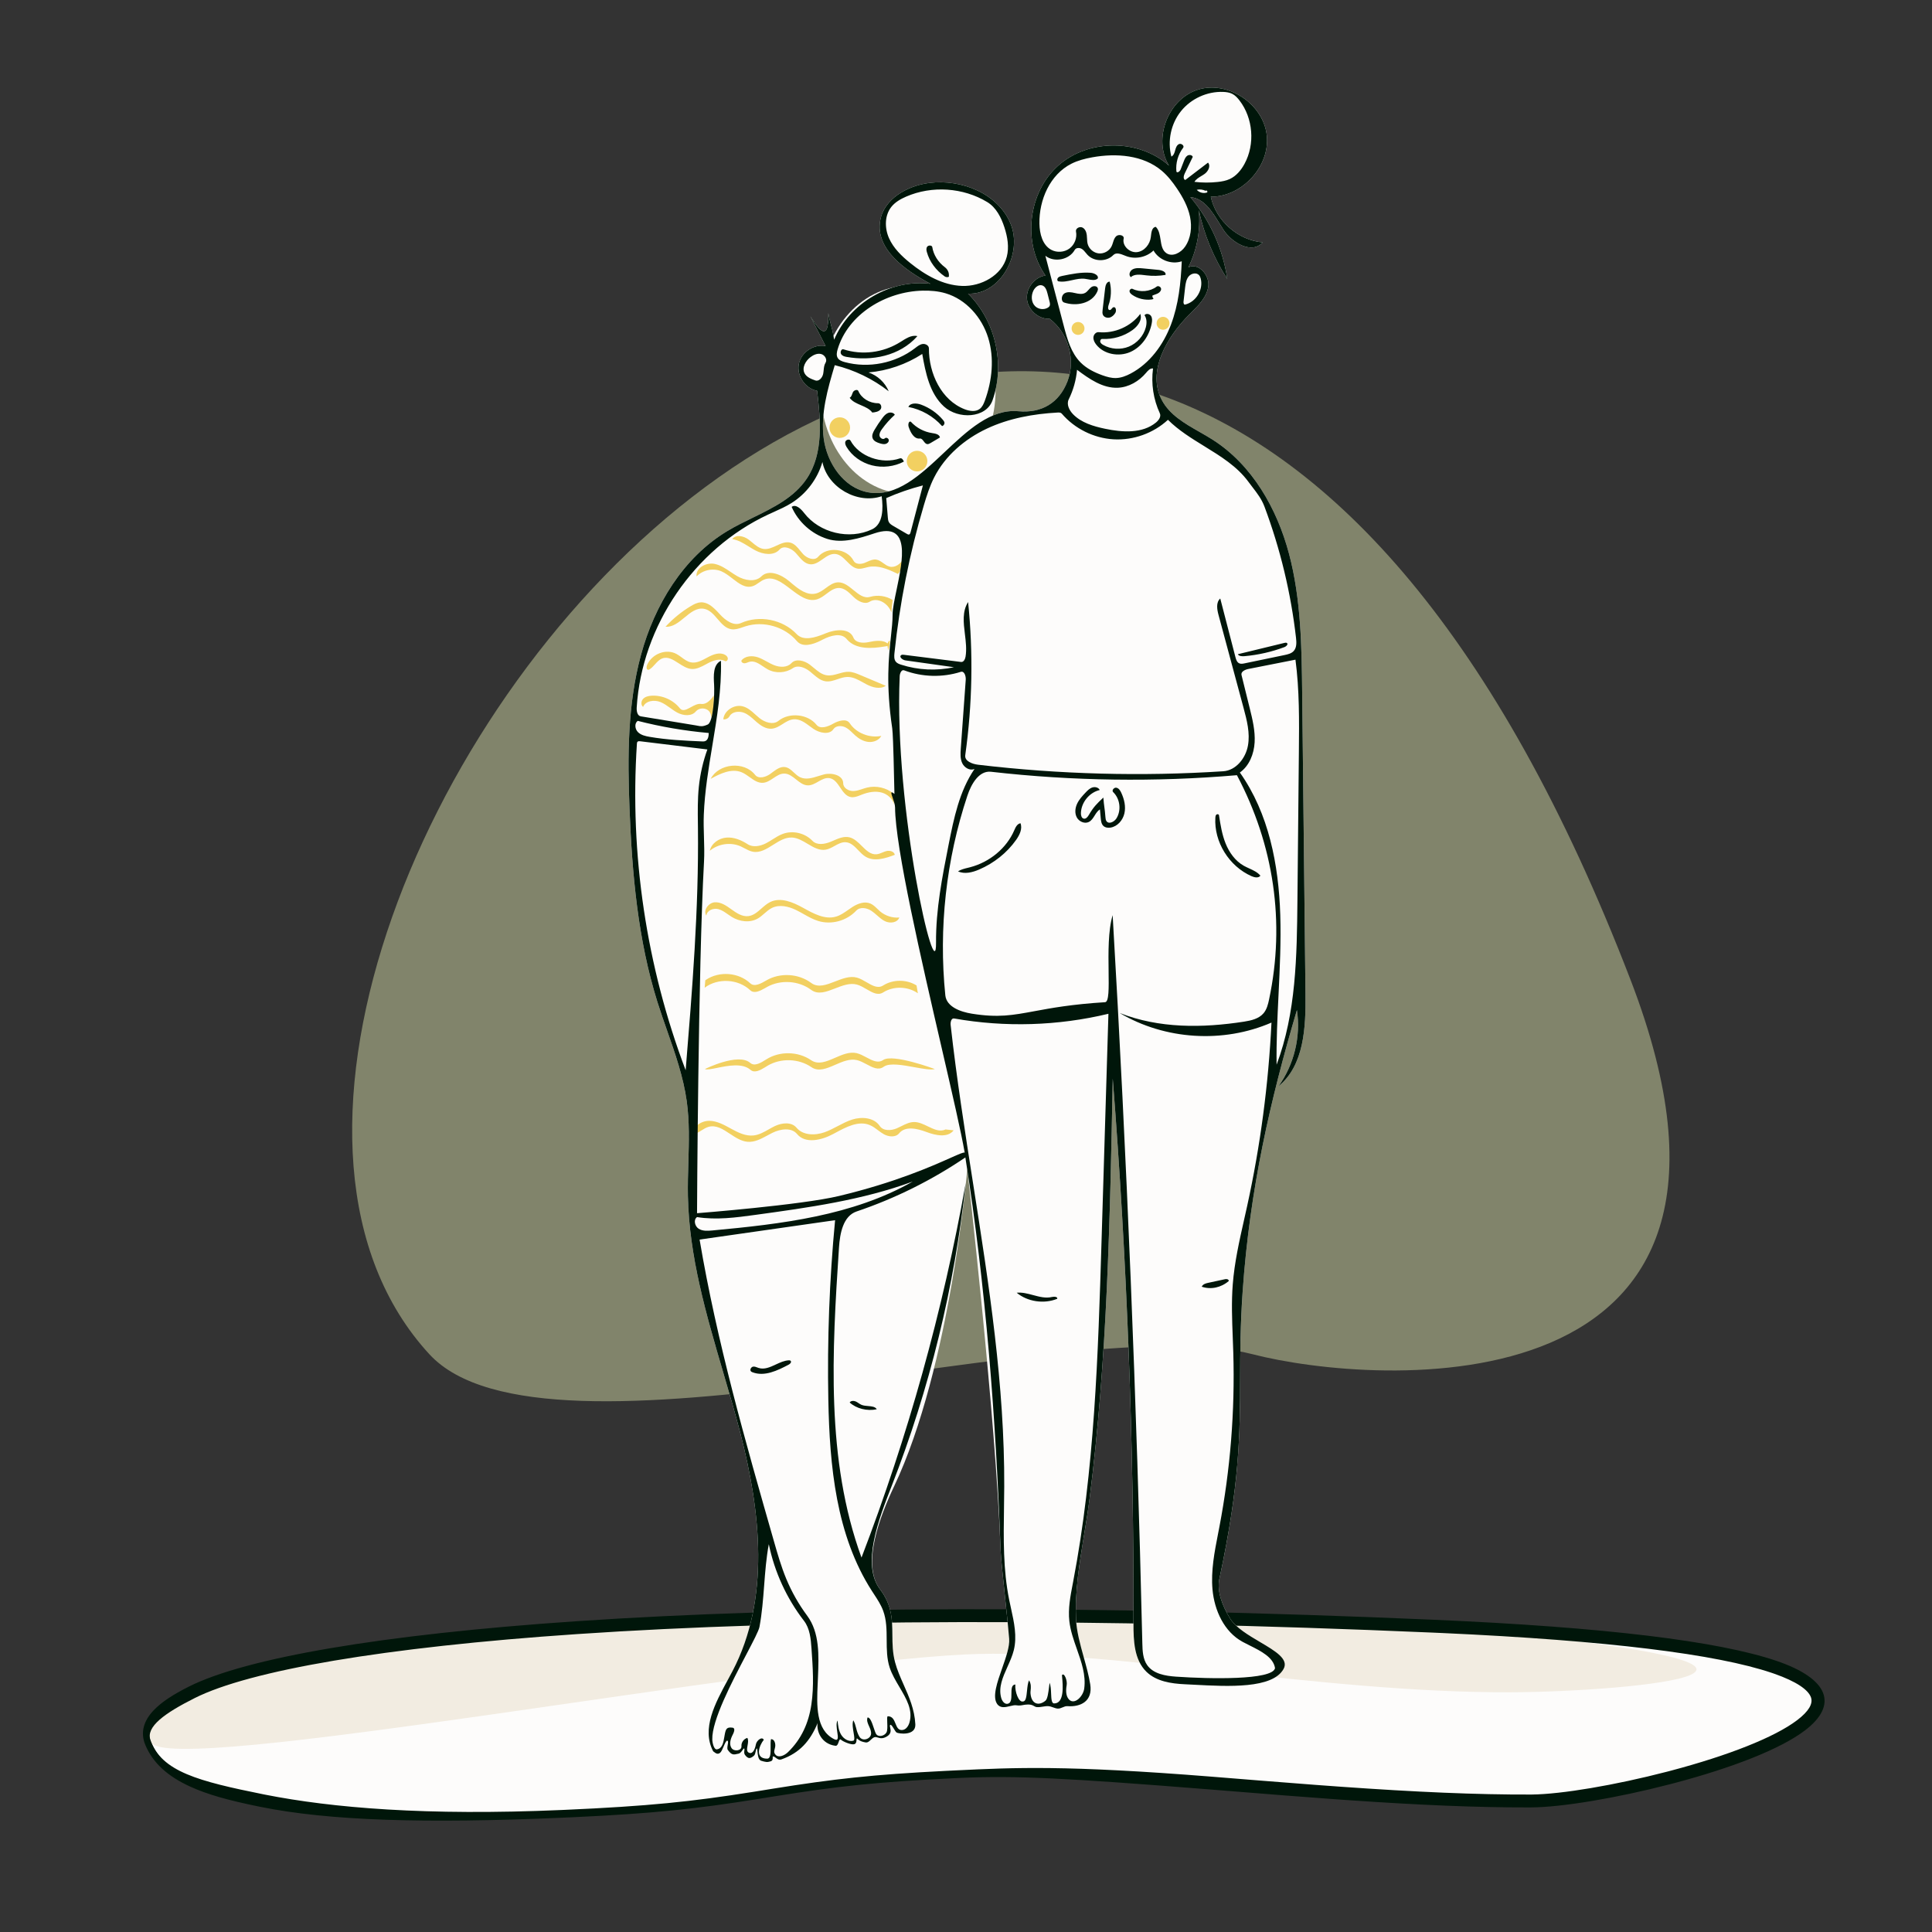 <svg width="750" height="750" viewBox="0 0 750 750" fill="none" xmlns="http://www.w3.org/2000/svg">
<rect x="0" y="0" width="750" height="750" fill="#333333" stroke="none"/>
<path fill-rule="evenodd" clip-rule="evenodd" d="M166.66 525.687C211.669 574.632 417.019 507.783 486.154 525.687C533.254 537.885 698.331 550.182 633 380.432C425.763 -158.034 24.047 370.604 166.66 525.687Z" fill="#81846B"/>
<ellipse cx="352.539" cy="151.383" rx="33.946" ry="40.38" fill="#FDFCFB"/>
<path fill-rule="evenodd" clip-rule="evenodd" d="M74.504 656.938C64.057 662.177 55.479 668.472 58.675 676.296C64.245 689.931 81.745 694.959 101.644 698.978C129.484 704.602 168.129 705.308 218.13 703.133C301.713 699.498 292.233 691.5 371.552 687.738C425.535 685.178 519.176 699.393 594.294 699.136C640.252 698.978 840.698 643.574 556.148 631.272C271.598 618.971 115.093 636.586 74.504 656.938Z" fill="#FDFCFB"/>
<path fill-rule="evenodd" clip-rule="evenodd" d="M74.504 656.938C64.057 662.177 55.479 668.472 58.675 676.296C64.245 689.931 295.681 646.003 375 642.242C428.983 639.681 511.274 657.196 586.391 656.938C632.35 656.781 737.296 647.445 556.148 631.272C375 615.1 115.093 636.586 74.504 656.938Z" fill="#F2ECE1"/>
<path fill-rule="evenodd" clip-rule="evenodd" d="M223.672 629.366C147.889 634.506 95.467 643.63 73.383 654.704C67.203 657.802 62.685 660.747 59.662 663.925C55.76 668.025 54.441 672.542 56.361 677.242C59.253 684.322 65.08 689.545 73.744 693.516C80.498 696.61 88.519 698.851 100.371 701.271L101.149 701.429C127.757 706.803 164.677 707.96 218.238 705.631L222.67 705.432C253.731 703.993 270.061 702.229 294.213 698.373L300.805 697.309C325.052 693.418 340.23 691.749 370.554 690.289L373.093 690.17C394.395 689.241 414.042 690.246 468.273 694.549L499.038 697.01C506.047 697.559 511.995 698.008 517.993 698.438L524.377 698.886C551.389 700.74 573.337 701.672 593.256 701.638L594.302 701.636C606.137 701.595 627.545 698.027 648.366 692.615L649.992 692.189C672.662 686.186 691.197 678.947 700.674 671.749C713.68 661.87 710.127 651.671 689.416 644.675C666.998 637.102 623.332 631.674 556.256 628.775C422.841 623.007 310.241 623.495 223.672 629.366ZM556.04 633.77L560.01 633.946C624.394 636.867 666.408 642.18 687.816 649.412L688.785 649.746C697.363 652.757 701.986 655.961 703.021 658.932C703.861 661.342 702.206 664.307 697.65 667.767C688.829 674.466 670.78 681.512 648.693 687.36L647.108 687.776C626.923 693.022 606.173 696.506 594.732 696.632L594.285 696.636C573.188 696.708 549.796 695.678 520.42 693.598L510.865 692.902C504.727 692.443 498.179 691.932 490.109 691.285L470.441 689.706C413.371 685.165 393.83 686.179 371.434 687.241L367.02 687.457C338.655 688.891 323.542 690.596 300.021 694.371L292.601 695.567C268.242 699.436 251.807 701.144 219.141 702.587L218.021 702.636C165.367 704.926 128.986 701.825 102.926 696.685L102.139 696.528C77.218 691.494 62.635 687.776 58.393 675.45C56.638 670.348 63.806 665.099 75.624 659.173C96.926 648.492 148.87 639.451 224.01 634.355C310.38 628.497 422.798 628.01 556.04 633.77Z" fill="#00160A"/>
<path fill-rule="evenodd" clip-rule="evenodd" d="M323.806 131.88C329.773 117.604 345.844 108.275 361.212 110.166C351.325 104.94 339.863 96.77 341.67 85.74C343.059 77.259 352.151 72.119 360.682 71.025C373.219 69.418 387.375 75.107 392.266 86.752C397.157 98.397 388.433 114.496 375.803 114.001C386.428 124.505 390.284 141.3 385.302 155.38C382.801 162.45 371.975 162.863 366.437 157.803C360.898 152.743 359.307 144.79 358.016 137.403C351.785 141.441 344.557 143.931 337.16 144.587C340.65 145.761 343.581 148.494 344.994 151.892C338.834 147.086 331.643 143.607 324.05 141.759C321.289 151.031 318.498 160.643 319.769 170.233C321.041 179.823 327.535 189.433 337.067 191.13C358.671 194.976 373.466 157.633 395.319 159.638C404.319 160.464 411.122 156.467 414.388 148.047C417.654 139.627 414.696 129.212 407.489 123.762C403.206 123.962 399.088 120.403 398.67 116.138C398.252 111.874 401.6 107.584 405.841 106.95C396.837 94.123 399.104 74.691 410.819 64.277C422.534 53.863 442.115 53.876 453.817 64.305C447.409 53.969 453.482 38.354 465.113 34.781C476.744 31.207 490.395 40.383 491.757 52.465C493.118 64.546 482.187 76.421 470.019 76.372C472.045 85.722 480.612 93.262 490.15 94.09C486.073 98.801 478.264 94.361 474.884 89.128C471.505 83.896 468.296 77.093 462.091 76.514C469.714 85.493 474.744 96.645 476.427 108.3C471.173 100.15 467.408 91.044 465.373 81.566C466.118 89.147 464.7 96.929 461.33 103.762C465.3 101.854 469.685 106.912 469.046 111.267C468.408 115.622 464.905 118.898 461.781 122.001C452.887 130.834 445.164 144.249 451.031 155.322C454.984 162.784 463.623 166.146 470.748 170.686C486.102 180.472 495.748 197.433 500.412 215.024C505.076 232.614 505.305 251.032 505.505 269.228C505.933 308.175 506.361 347.121 506.788 386.067C506.93 398.908 506.249 413.605 496.284 421.716C502.377 413.267 505.01 402.402 503.462 392.104C493.232 426.692 485.194 461.274 482.395 501.362C479.596 541.45 485.132 558.248 473.36 612.904C472.3 617.825 474.617 623.626 477.545 628.332C482.661 636.553 501.979 641.159 498.29 647.871C493.583 656.435 472.957 654.421 459.95 653.825C454.603 653.581 448.858 652.705 445.029 648.966C440.271 644.319 440.002 636.889 440.018 630.241C440.184 559.666 437.498 489.085 431.97 418.726C430.914 473.227 429.849 527.852 422.956 581.926C421.015 597.159 417.085 613.099 417.698 628.332C418.031 636.623 421.882 645.508 423.221 653.825C424.284 660.43 419.488 662.7 414.388 662.328C413.037 662.229 411.965 663.361 410.577 663.273C409.426 663.2 408.26 662.419 406.957 662.328C405.563 662.229 404.021 662.818 402.526 662.7C401.407 662.611 401.152 661.684 399.144 661.684C397.135 661.684 396.536 662.307 394.529 661.991C392.521 661.675 388.876 664.16 387.05 661.413C383.746 656.443 392.266 643.128 391.763 636.193C391.259 629.258 388.617 607.156 388.409 601.286C386.61 550.563 375.5 453.791 375.5 453.791C375.5 453.791 369.014 530.698 347.113 576.946C341.68 588.419 334.28 607.297 341.67 617.023C349.06 626.748 344.818 635.373 347.463 645.279C349.576 653.191 354.847 659.961 355.333 669.375C355.573 674.024 348.716 673.031 348.043 672.554C347.369 672.078 346.228 669.357 345.657 669.59C344.802 669.939 347.063 672.368 344.366 674.046C341.67 675.724 340.596 673.879 339.315 674.431C338.066 674.968 337.404 676.643 335.985 676.402C333.11 675.915 332.95 674.776 332.649 674.876C332.335 674.981 332.798 676.76 331.62 677.099C330.443 677.438 327.031 675.957 326.338 675.283C325.323 674.296 325.691 677.885 324.331 677.712C318.791 677.005 316.894 671.918 317.405 668.895C314.494 675.874 310.466 680.451 303.387 682.982C301.783 683.556 300.926 681.753 300.112 681.846C299.665 681.896 300.484 683.315 299.147 683.75C297.81 684.184 297.166 684.019 295.473 683.518C293.78 683.016 294.215 678.754 293.801 678.754C293.387 678.754 293.408 680.952 292.668 681.572C291.247 682.763 290.432 682.868 289.201 681.256C288.512 680.352 289.318 678.856 288.828 678.754C288.495 678.684 287.868 680.489 286.729 680.76C284.734 681.233 284.083 681.415 282.56 679.355C281.894 678.455 283.155 675.95 282.353 675.724C281.55 675.499 280.555 679.675 279.517 680.451C278.48 681.228 277.788 680.558 276.85 679.849C271.663 669.973 279.173 658.615 284.352 648.735C298.996 620.805 295.317 586.899 287.406 556.376C279.495 525.853 267.666 495.807 267.046 464.283C266.804 452.004 268.279 439.644 266.59 427.479C264.75 414.23 259.246 401.815 255.235 389.054C247.615 364.81 245.374 339.22 244.378 313.828C243.593 293.834 243.587 273.516 248.835 254.206C254.083 234.895 265.187 216.462 282.353 206.156C293.058 199.729 306.331 196.117 313.245 185.724C319.713 176.002 318.584 163.291 317.207 151.698C312.63 150.867 309.234 145.928 310.1 141.361C310.965 136.794 315.933 133.437 320.497 134.336C318.519 130.471 316.541 126.606 314.563 122.742C315.829 124.581 321.94 135.601 321.556 121.515C322.039 125.014 322.898 126.075 323.806 131.88Z" fill="#FDFCFB"/>
<path fill-rule="evenodd" clip-rule="evenodd" d="M297.431 380.629C295.45 381.775 292.884 383.261 291.236 381.707C286.735 377.463 279.232 376.905 274.106 380.333L273.8 380.545L273.557 383.42C278.682 379.567 286.571 380.006 291.236 384.405C292.715 385.799 294.935 384.745 296.806 383.685L297.855 383.086C303.13 380.212 310.071 380.678 314.896 384.266C317.596 386.273 320.843 385.006 324.205 383.695C327.014 382.599 329.902 381.473 332.619 382.198C333.889 382.537 335.141 383.268 336.368 383.985C338.616 385.299 340.78 386.563 342.814 385.272C346.842 382.717 352.406 382.846 356.311 385.585L355.958 383.499L355.803 382.552C351.934 380.143 346.67 380.128 342.814 382.575C340.781 383.865 338.616 382.601 336.368 381.288C335.141 380.571 333.889 379.839 332.619 379.5C329.902 378.775 327.014 379.902 324.205 380.998C320.843 382.309 317.596 383.576 314.896 381.568C309.972 377.907 302.846 377.497 297.534 380.569L297.431 380.629ZM297.393 411.302C295.457 412.523 292.95 414.106 291.244 412.617C286.583 408.549 273.643 415.008 273.643 415.008C274.423 415.357 276.21 414.994 278.413 414.546C282.564 413.703 288.192 412.559 291.348 415.313C292.879 416.649 295.057 415.51 296.886 414.38L297.911 413.741C303.072 410.666 310.025 410.865 314.985 414.265C317.759 416.168 320.956 414.777 324.265 413.338C327.029 412.135 329.873 410.898 332.615 411.519C333.897 411.809 335.176 412.492 336.43 413.161C338.727 414.387 340.938 415.567 342.921 414.2L343.197 414.015C345.46 412.553 350.46 413.463 354.993 414.288C358.29 414.889 361.34 415.444 362.908 415.008C362.908 415.008 346.577 408.912 342.817 411.504C340.835 412.872 338.624 411.692 336.326 410.465C335.073 409.796 333.793 409.113 332.511 408.823C329.769 408.203 326.926 409.44 324.161 410.642C320.852 412.082 317.656 413.472 314.881 411.57C309.82 408.1 302.684 407.964 297.494 411.238L297.393 411.302ZM299.009 300.441C297.238 301.716 294.457 302.505 293.113 300.786C288.894 295.392 279.053 296.283 275.873 302.348C279.589 300.291 283.969 298.18 287.9 299.79C288.994 300.238 289.998 300.959 290.991 301.673C292.646 302.862 294.272 304.03 296.235 303.879C297.695 303.766 298.955 302.921 300.208 302.081C301.554 301.178 302.892 300.28 304.464 300.298C306.209 300.318 307.629 301.452 309.051 302.587C310.468 303.719 311.885 304.851 313.624 304.879C315.048 304.902 316.344 304.164 317.628 303.433C319.064 302.616 320.485 301.807 322.053 302.079C323.924 302.402 325.048 304.074 326.174 305.748C327.293 307.412 328.413 309.078 330.271 309.421C331.372 309.624 332.463 309.288 333.526 308.879L334.58 308.463C337.064 307.497 339.836 306.961 342.396 307.704C344.595 308.343 346.553 310.124 347.071 312.301C347.04 311.817 347.003 311.335 346.961 310.855L346.896 308.104C344.077 305.775 340.135 304.871 336.582 305.744C335.973 305.893 335.373 306.092 334.774 306.29C333.621 306.672 332.47 307.053 331.263 307.081C329.429 307.124 327.348 305.925 327.335 304.092L327.328 303.896C327.13 300.857 322.834 299.852 319.809 300.644C319.166 300.813 318.513 301.017 317.857 301.223C315.356 302.007 312.798 302.808 310.529 301.691C309.652 301.26 308.911 300.57 308.178 299.886C307.152 298.93 306.14 297.987 304.788 297.783C303.128 297.533 301.65 298.486 300.25 299.519L299.009 300.441ZM276.02 278.601C277.227 275.717 277.194 272.53 277.05 269.979C277.05 269.979 274.957 273.662 272.173 273.266L271.977 273.244C270.724 273.153 269.411 273.87 268.175 274.544C266.506 275.455 264.976 276.29 263.919 274.959C261.325 271.697 257.085 269.815 252.924 270.077C251.742 270.152 250.491 270.43 249.671 271.284C248.851 272.138 248.712 273.71 249.652 274.429C250.615 272.021 253.979 271.559 256.384 272.533C257.755 273.088 258.959 273.954 260.164 274.821C261.073 275.475 261.984 276.131 262.968 276.654C265.259 277.872 268.477 278.162 270.134 276.167L270.263 276.021C271.557 274.662 274.058 274.688 275.291 276.121C275.876 276.8 276.105 277.713 276.02 278.601ZM287.658 241.867C284.832 243.137 281.711 240.901 279.607 238.628L278.598 237.545C276.741 235.584 274.638 233.69 272.027 233.831C270.617 233.907 269.32 234.596 268.112 235.325C264.506 237.502 261.211 240.192 258.358 243.288C261.126 243.523 263.431 241.619 265.715 239.732C268.114 237.751 270.489 235.789 273.353 236.342C275.538 236.764 277.059 238.539 278.575 240.308C280.133 242.126 281.685 243.938 283.949 244.269C285.45 244.488 286.921 243.979 288.375 243.475C288.728 243.352 289.081 243.23 289.433 243.119C296.422 240.908 304.634 243.282 309.362 248.879C311.521 251.435 315.552 250.223 318.606 248.679L319.446 248.245C322.501 246.703 326.545 245.51 328.683 248.083L328.886 248.319C332.323 252.161 338.357 251.826 343.597 250.94L344.53 250.775C344.585 251.089 344.638 251.43 344.69 251.798L344.794 252.569C345.921 248.614 345.476 247.711 344.53 249.806C342.835 248.287 339.525 248.75 337.303 249.247L337.099 249.291C334.904 249.736 332.112 249.561 331.292 247.512C329.792 243.763 324.314 244.286 320.581 245.832L320.099 246.03C316.441 247.516 311.899 248.96 309.244 246.148C303.874 240.46 294.794 238.66 287.658 241.867ZM346.061 237.786C346.103 236.527 346.235 235.029 346.475 233.326L346.535 232.913C343.962 231.307 340.696 230.854 337.782 231.7C335.384 232.396 333.364 230.743 331.294 229.05C329.451 227.543 327.57 226.003 325.347 226.06C323.556 226.105 322.087 227.179 320.601 228.264C319.401 229.141 318.189 230.027 316.787 230.386C313.371 231.26 310.227 228.869 307.432 226.526L306.318 225.588C303.255 223.012 298.418 220.931 295.573 223.746L295.391 223.917C292.992 226.061 289.072 225.299 286.237 223.684C285.338 223.172 284.47 222.588 283.603 222.004C281.664 220.699 279.729 219.397 277.466 218.913C274.192 218.214 269.971 220.453 270.412 223.769C272.812 221.229 276.85 220.399 280.059 221.786C281.57 222.439 282.979 223.532 284.365 224.606C286.889 226.563 289.338 228.461 292.194 227.546C293.062 227.267 293.812 226.742 294.565 226.216C295.201 225.771 295.839 225.325 296.551 225.027C300.161 223.513 303.523 226.085 306.926 228.688C310.214 231.202 313.54 233.746 317.163 232.663C318.508 232.262 319.686 231.377 320.848 230.505C322.439 229.31 324.001 228.137 325.919 228.26C327.879 228.385 329.388 229.842 330.833 231.237C330.927 231.328 331.021 231.418 331.114 231.508L331.513 231.886C333.173 233.438 335.679 234.77 337.613 233.575C340.71 231.66 344.89 234.316 346.061 237.786ZM348.798 222.565C349.433 221.803 350.029 220.837 350.588 219.667C351.343 218.085 351.355 215.363 350.588 216.969C349.657 218.92 347.503 220.469 345.397 219.974C344.471 219.756 343.68 219.187 342.891 218.621C342.015 217.992 341.142 217.365 340.093 217.227C338.906 217.071 337.786 217.574 336.671 218.073C336.313 218.234 335.956 218.394 335.598 218.532C334.123 219.1 332.083 219.103 331.361 217.698C328.87 212.855 321.123 211.975 317.608 216.137C316.16 217.852 313.283 216.752 311.76 215.104C311.38 214.693 311.018 214.247 310.656 213.8C309.567 212.458 308.472 211.109 306.847 210.661C305.017 210.158 303.244 210.979 301.453 211.809C299.837 212.557 298.207 213.313 296.507 213.109C294.757 212.898 293.37 211.735 291.989 210.576C291.524 210.185 291.059 209.795 290.582 209.443C288.686 208.043 285.617 207.365 284.254 209.286C286.595 209.629 288.626 210.889 290.66 212.151C291.519 212.684 292.379 213.217 293.262 213.682C296.239 215.248 300.368 215.855 302.607 213.346L302.741 213.206C304.391 211.603 307.331 212.919 308.924 214.671C309.215 214.99 309.503 215.328 309.793 215.668C311.134 217.242 312.524 218.873 314.518 219.054C316.306 219.216 317.843 218.134 319.381 217.052C320.909 215.977 322.439 214.9 324.217 215.042C326.038 215.187 327.379 216.544 328.724 217.903C330.043 219.238 331.366 220.575 333.147 220.773C334.103 220.88 335.041 220.629 335.98 220.378C336.371 220.273 336.763 220.168 337.156 220.09C340.816 219.355 344.484 220.862 347.885 222.476L348.585 222.811L348.798 222.565ZM281.456 254.202C281.981 254.49 282.483 254.972 282.541 255.606C282.599 256.239 281.962 256.905 281.436 256.618C279.386 255.499 276.906 256.367 274.843 257.458C274.601 257.586 274.358 257.717 274.114 257.849L274.114 257.849C272.279 258.843 270.385 259.867 268.365 259.682C266.616 259.52 264.991 258.472 263.402 257.446C261.291 256.083 259.243 254.761 257.048 255.614C255.935 256.046 255.101 256.966 254.262 257.893C253.639 258.581 253.012 259.272 252.266 259.771C252.053 259.913 251.81 260.044 251.562 260.003C250.881 259.892 250.912 258.802 251.207 258.129C253.128 253.756 258.603 251.71 262.613 253.868C263.312 254.244 263.967 254.726 264.62 255.206C265.746 256.034 266.866 256.858 268.189 257.124C270.33 257.555 272.419 256.423 274.387 255.357C274.521 255.284 274.656 255.211 274.789 255.139C276.873 254.018 279.38 253.063 281.456 254.202ZM298.066 259.862C301.055 261.491 304.981 261.295 307.786 259.376C309.781 258.01 312.554 259.163 314.435 260.677C314.807 260.976 315.175 261.292 315.544 261.61C317.041 262.898 318.561 264.206 320.492 264.48C322.065 264.704 323.584 264.188 325.113 263.67C326.376 263.241 327.646 262.81 328.96 262.792C331.153 262.761 333.125 263.862 335.063 264.944C335.478 265.177 335.892 265.408 336.307 265.627C338.653 266.867 341.676 267.717 343.865 266.226L333.869 262.019C332.491 261.439 331.073 260.85 329.575 260.789C328.212 260.734 326.877 261.119 325.547 261.502C324.011 261.945 322.482 262.386 320.925 262.143C318.968 261.839 317.424 260.54 315.888 259.247C315.382 258.821 314.877 258.395 314.358 258.007C312.263 256.437 308.972 255.527 307.205 257.446C305.624 259.162 302.813 259.105 300.618 258.264C299.579 257.866 298.603 257.329 297.628 256.792L297.628 256.792C296.543 256.195 295.458 255.598 294.288 255.193C292.066 254.424 289.216 254.566 287.817 256.428C287.681 257.035 288.414 257.526 289.046 257.49C289.45 257.467 289.827 257.316 290.205 257.164L290.205 257.164C290.417 257.078 290.629 256.993 290.847 256.93C292.765 256.375 294.516 257.552 296.254 258.72C296.858 259.126 297.459 259.531 298.066 259.862ZM349.121 356.182C348.317 358.255 345.47 358.565 343.526 357.601C342.388 357.037 341.424 356.188 340.458 355.337L340.458 355.337C339.774 354.734 339.088 354.131 338.339 353.626C336.532 352.41 333.884 351.915 332.382 353.517C328.651 357.496 322.731 359.096 317.601 357.513C315.638 356.907 313.834 355.891 312.027 354.873L312.027 354.873C311.016 354.303 310.003 353.733 308.962 353.234C306.06 351.844 302.605 351.03 299.71 352.436C298.605 352.972 297.668 353.791 296.73 354.611C295.926 355.314 295.121 356.018 294.208 356.546C291.113 358.335 287.122 357.813 284.069 355.948C283.545 355.628 283.038 355.271 282.531 354.913C281.374 354.097 280.218 353.282 278.874 352.924C276.942 352.409 274.413 353.395 274.202 355.452C272.844 353.405 275.029 350.469 277.418 350.277C279.807 350.085 281.978 351.592 283.941 353.017C285.905 354.441 288.113 355.914 290.495 355.64C292.489 355.41 294.035 354.048 295.603 352.668C296.666 351.732 297.738 350.787 298.966 350.182C303.039 348.172 307.823 350.23 311.8 352.437C315.776 354.645 320.224 357.105 324.562 355.824C326.27 355.319 327.751 354.278 329.232 353.238L329.233 353.237L329.233 353.237L329.233 353.237L329.233 353.237L329.233 353.237C329.806 352.834 330.379 352.432 330.965 352.06C333.067 350.728 335.701 349.769 337.962 350.785C338.955 351.23 339.75 352.002 340.546 352.776L340.546 352.776L340.546 352.776C340.907 353.126 341.267 353.476 341.646 353.796C343.719 355.546 346.459 356.421 349.121 356.182ZM370.201 438.795C367.881 441.793 363.189 440.768 359.639 439.434C356.089 438.1 351.436 437.006 349.042 439.945C347.681 441.615 344.991 441.35 343.107 440.303C342.299 439.854 341.556 439.295 340.814 438.737C339.827 437.994 338.841 437.253 337.707 436.774C333.295 434.909 328.489 437.5 324.202 439.812L323.781 440.038L323.505 440.187L323.441 440.221C318.967 442.617 312.66 444.144 309.426 440.234C307.216 437.563 302.922 438.238 299.814 439.778C299.184 440.091 298.554 440.432 297.922 440.773L297.921 440.774C295.439 442.117 292.919 443.48 290.165 443.237C287.722 443.021 285.519 441.566 283.362 440.142C280.626 438.334 277.964 436.576 274.981 437.463C274.044 437.741 273.199 438.272 272.359 438.8C271.292 439.47 270.233 440.136 269 440.276C269.004 437.22 272.346 435.048 275.404 435.101C278.332 435.152 281.008 436.625 283.583 438.042L283.926 438.23C286.607 439.702 289.543 441.127 292.582 440.778C294.68 440.537 296.535 439.486 298.394 438.434C299.194 437.981 299.996 437.527 300.817 437.138C303.546 435.843 307.266 435.45 309.195 437.773C311.707 440.795 316.417 440.854 320.119 439.53C321.867 438.904 323.517 438.039 325.165 437.173L325.166 437.173C327.007 436.207 328.847 435.241 330.823 434.611C334.569 433.417 339.336 433.835 341.517 437.103C342.854 439.106 345.886 438.962 348.107 438.029C348.725 437.769 349.334 437.465 349.943 437.16C351.522 436.371 353.1 435.582 354.839 435.571C356.688 435.56 358.484 436.428 360.241 437.277C362.574 438.405 364.836 439.499 367.057 438.451L370.201 438.795ZM320.562 329.835C318.047 330.276 315.793 328.928 313.509 327.563C311.548 326.39 309.565 325.205 307.375 325.126C304.769 325.032 302.431 326.507 300.116 327.967C297.567 329.576 295.045 331.166 292.224 330.627C291.102 330.412 290.087 329.87 289.069 329.327C288.564 329.056 288.057 328.786 287.537 328.555C283.639 326.827 278.812 327.52 275.536 330.279C276.164 327.377 279.069 325.393 281.98 325.155C284.89 324.917 287.747 326.112 290.213 327.704C292.313 329.06 295.111 328.5 297.335 327.367C298.225 326.913 299.075 326.377 299.923 325.842L299.923 325.842C301.195 325.039 302.465 324.237 303.867 323.717C307.771 322.27 312.462 323.36 315.363 326.388C317.128 328.23 320.144 327.737 322.485 326.768C322.821 326.629 323.16 326.482 323.5 326.334C325.53 325.454 327.629 324.544 329.737 325.046C331.606 325.49 333.087 326.959 334.537 328.398C336.303 330.151 338.024 331.86 340.35 331.62C341.108 331.542 341.816 331.248 342.526 330.952L342.526 330.952C343.047 330.735 343.57 330.518 344.114 330.385C345.4 330.072 347.092 330.517 347.369 331.833C343.687 333.236 339.392 334.598 336.008 332.559C334.946 331.92 334.044 330.978 333.152 330.046C331.739 328.571 330.353 327.124 328.407 326.956C326.819 326.819 325.402 327.605 323.968 328.401C322.871 329.01 321.764 329.625 320.562 329.835ZM303.836 281.052C305.18 280.204 306.524 279.354 308.093 279.228C310.481 279.035 312.489 280.528 314.435 281.976C314.869 282.299 315.299 282.619 315.731 282.918C318.096 284.558 321.98 285.396 323.541 283.046C324.455 281.669 326.641 281.588 328.165 282.337C329.274 282.882 330.153 283.735 331.031 284.589C331.36 284.909 331.689 285.228 332.031 285.532C333.46 286.803 335.222 287.841 337.174 288.02C339.125 288.198 341.26 287.348 342.113 285.676C337.491 286.619 332.355 284.554 329.859 280.749C328.601 278.829 325.487 279.753 323.449 280.927C321.41 282.101 318.412 283.18 316.976 281.375C313.63 277.169 306.399 276.423 302.176 279.85C300.115 281.522 296.873 280.409 294.802 278.748C294.259 278.313 293.736 277.839 293.212 277.365C291.74 276.032 290.265 274.697 288.334 274.198C284.941 273.323 281.053 275.926 280.792 279.247C281.746 279.36 282.747 278.863 283.191 278.055C284.178 276.257 286.88 275.921 288.851 276.709C290.419 277.336 291.669 278.461 292.912 279.581L292.912 279.581C293.232 279.87 293.552 280.158 293.877 280.437C295.462 281.798 297.424 283.038 299.557 282.878C301.135 282.759 302.486 281.906 303.836 281.052Z" fill="#F2D061"/>
<path fill-rule="evenodd" clip-rule="evenodd" d="M323.806 131.88C329.773 117.604 345.844 108.275 361.212 110.166C351.325 104.94 339.863 96.77 341.67 85.74C343.059 77.259 352.151 72.119 360.682 71.025C373.219 69.418 387.375 75.107 392.266 86.752C397.157 98.397 388.433 114.496 375.803 114.001C386.428 124.505 390.284 141.3 385.302 155.38C382.801 162.45 371.975 162.863 366.437 157.803C360.898 152.743 359.307 144.79 358.016 137.403C351.785 141.441 344.557 143.931 337.16 144.587C340.65 145.761 343.581 148.494 344.994 151.892C338.834 147.086 331.643 143.607 324.05 141.759C321.289 151.031 318.498 160.643 319.769 170.233C321.041 179.823 327.535 189.433 337.067 191.13C348.054 193.086 357.28 184.388 366.57 175.631C375.546 167.17 384.58 158.653 395.319 159.638C404.319 160.464 411.122 156.467 414.388 148.047C417.654 139.627 414.696 129.212 407.489 123.762C403.206 123.962 399.088 120.403 398.67 116.138C398.252 111.874 401.6 107.584 405.841 106.95C396.837 94.123 399.104 74.691 410.819 64.277C422.534 53.863 442.115 53.876 453.817 64.305C447.409 53.969 453.482 38.354 465.113 34.781C476.744 31.207 490.395 40.383 491.757 52.465C493.118 64.546 482.187 76.421 470.019 76.372C472.045 85.722 480.612 93.262 490.15 94.09C486.073 98.801 478.264 94.361 474.884 89.128C474.402 88.381 473.923 87.602 473.438 86.814C470.527 82.08 467.41 77.01 462.091 76.514C469.714 85.493 474.744 96.645 476.427 108.3C471.173 100.15 467.408 91.044 465.373 81.566C466.118 89.147 464.7 96.929 461.33 103.762C465.3 101.854 469.685 106.912 469.046 111.267C468.439 115.409 465.242 118.574 462.243 121.543C462.088 121.696 461.934 121.849 461.781 122.001C452.887 130.834 445.164 144.249 451.031 155.322C454.068 161.055 459.871 164.367 465.628 167.654C467.364 168.645 469.097 169.634 470.748 170.686C486.102 180.472 495.748 197.433 500.412 215.024C505.076 232.614 505.305 251.032 505.505 269.228L506.788 386.067C506.93 398.908 506.249 413.605 496.284 421.716C502.377 413.267 505.01 402.402 503.462 392.104C493.232 426.692 485.194 461.274 482.395 501.362C481.486 514.377 481.456 524.937 481.427 535.134C481.366 556.347 481.31 575.992 473.36 612.904C472.3 617.825 474.617 623.626 477.545 628.332C479.762 631.895 484.647 634.778 489.17 637.449C495.084 640.941 500.38 644.068 498.29 647.871C494.027 655.627 476.708 654.706 463.816 654.022C462.473 653.95 461.178 653.881 459.95 653.825C454.603 653.581 448.858 652.705 445.029 648.966C440.271 644.319 440.002 636.889 440.018 630.241C440.184 559.666 437.498 489.085 431.97 418.726C430.914 473.227 429.849 527.852 422.956 581.926C422.379 586.453 421.626 591.043 420.87 595.659C419.08 606.572 417.267 617.627 417.698 628.332C417.893 633.202 419.303 638.278 420.704 643.323C421.689 646.866 422.669 650.394 423.221 653.825C424.284 660.43 419.488 662.7 414.388 662.328C413.714 662.278 413.109 662.536 412.499 662.795C411.888 663.055 411.272 663.317 410.577 663.273C410.016 663.237 409.451 663.033 408.869 662.823L408.868 662.823C408.256 662.602 407.625 662.375 406.957 662.328C406.278 662.28 405.565 662.395 404.839 662.511C404.073 662.635 403.294 662.76 402.526 662.7C402.068 662.663 401.755 662.487 401.408 662.291C400.905 662.008 400.331 661.684 399.144 661.684C398.291 661.684 397.693 661.796 397.133 661.901C396.373 662.043 395.684 662.173 394.529 661.991C393.858 661.885 393.005 662.092 392.097 662.313C390.288 662.751 388.266 663.242 387.05 661.413C385.176 658.594 387.107 653.088 389.037 647.585C390.509 643.389 391.981 639.194 391.763 636.193C391.548 633.23 390.942 627.497 390.303 621.445C389.446 613.333 388.528 604.648 388.409 601.286C386.61 550.563 382.687 499.447 374.754 449.316C361.715 458.164 347.471 465.24 332.54 470.286C327.291 472.06 326.055 478.787 325.691 484.311C323.024 524.752 320.541 566.573 334.437 604.65C352.47 557.597 366.038 508.838 374.901 459.239C370.558 499.514 360.85 539.209 346.113 576.946C341.15 589.655 334.28 607.297 341.67 617.023C346.314 623.133 346.365 628.81 346.417 634.642C346.448 638.092 346.48 641.597 347.463 645.279C348.268 648.292 349.531 651.14 350.813 654.032C352.897 658.732 355.032 663.546 355.333 669.375C355.573 674.024 348.716 673.031 348.043 672.554C347.758 672.353 347.39 671.751 347.017 671.14C346.507 670.306 345.987 669.456 345.657 669.59C345.353 669.714 345.443 670.1 345.563 670.622C345.783 671.57 346.105 672.964 344.366 674.046C342.695 675.086 341.647 674.773 340.787 674.516C340.259 674.358 339.802 674.221 339.315 674.431C338.826 674.641 338.427 675.026 338.037 675.402C337.432 675.986 336.849 676.549 335.985 676.402C333.946 676.057 333.273 675.384 332.946 675.057C332.812 674.923 332.736 674.847 332.649 674.876C332.542 674.912 332.525 675.141 332.503 675.441C332.46 676.024 332.398 676.876 331.62 677.099C330.443 677.438 327.221 676.074 326.528 675.4C326.026 674.912 325.816 675.514 325.567 676.227C325.313 676.955 325.018 677.799 324.331 677.712C318.791 677.005 316.894 671.918 317.405 668.895C314.494 675.874 310.466 680.451 303.387 682.982C302.403 683.334 301.701 682.792 301.117 682.342C300.748 682.058 300.427 681.81 300.112 681.846C299.948 681.864 299.954 682.066 299.962 682.335C299.976 682.802 299.995 683.474 299.147 683.75C297.81 684.184 297.166 684.019 295.473 683.518C294.345 683.183 294.162 681.181 294.043 679.881C293.983 679.229 293.939 678.754 293.801 678.754C293.614 678.754 293.515 679.204 293.395 679.755C293.25 680.421 293.073 681.233 292.668 681.572C291.247 682.763 290.432 682.868 289.201 681.256C288.817 680.752 288.897 680.065 288.959 679.537C289.008 679.118 289.045 678.799 288.828 678.754C288.699 678.727 288.526 678.981 288.296 679.318C287.933 679.852 287.427 680.594 286.729 680.76L286.661 680.776C284.719 681.236 284.065 681.392 282.56 679.355C282.229 678.908 282.374 678.065 282.505 677.302C282.638 676.529 282.756 675.838 282.353 675.724C281.927 675.605 281.447 676.724 280.935 677.917C280.482 678.973 280.005 680.086 279.517 680.451C278.563 681.165 277.902 680.656 277.072 680.018C277 679.962 276.926 679.906 276.85 679.849C272.254 671.097 277.627 661.182 282.515 652.163L282.517 652.159L282.521 652.151C283.147 650.996 283.765 649.856 284.352 648.735C298.996 620.805 295.317 586.899 287.406 556.376C285.362 548.486 283.055 540.629 280.748 532.769C274.129 510.222 267.506 487.659 267.046 464.283C266.961 459.964 267.088 455.635 267.216 451.307C267.45 443.333 267.685 435.365 266.59 427.479C265.283 418.069 262.128 409.081 258.973 400.09L258.973 400.09C257.685 396.421 256.397 392.752 255.235 389.054C247.615 364.81 245.374 339.22 244.378 313.828C243.593 293.834 243.587 273.516 248.835 254.206C254.083 234.895 265.187 216.462 282.353 206.156C285.474 204.282 288.814 202.647 292.151 201.014C300.258 197.046 308.347 193.087 313.245 185.724C319.713 176.002 318.584 163.291 317.207 151.698C312.63 150.867 309.234 145.928 310.1 141.361C310.965 136.794 315.933 133.437 320.497 134.336L314.563 122.742C314.683 122.917 314.848 123.176 315.047 123.488L315.047 123.488C316.935 126.454 321.903 134.259 321.556 121.515C321.776 123.107 322.073 124.195 322.418 125.454C322.831 126.962 323.311 128.717 323.806 131.88ZM490.54 393.305C491.781 391.817 492.26 389.854 492.661 387.959C498.989 358.041 494.488 327.956 480.173 300.929C448.416 303.646 416.389 303.2 384.721 299.598C380.034 299.065 377.04 304.368 375.551 308.84C367.277 333.69 364.331 360.297 366.969 386.354C367.424 390.847 372.821 392.8 377.284 393.514C387.514 395.15 393.165 394.101 401.545 392.546L401.545 392.546L401.546 392.546L401.546 392.546L401.547 392.546L401.548 392.546C407.982 391.351 416.026 389.859 428.986 389.054C430.516 388.958 430.447 383.722 430.359 377.048C430.265 369.927 430.15 361.169 431.931 355.269C437.427 449.415 441.268 543.657 443.453 637.937C443.521 640.872 443.649 644.001 445.341 646.401C447.739 649.804 452.393 650.588 456.548 650.876C469.422 651.769 493.961 652.293 494.966 647.579C494.336 643.37 489.544 640.974 485.055 638.73C484.157 638.281 483.27 637.838 482.432 637.387C475.233 633.521 471.411 625.156 470.689 617.022C470.044 609.755 471.459 602.508 472.862 595.325C473.029 594.469 473.197 593.613 473.36 592.758C477.614 570.51 479.43 547.797 478.764 525.155C478.706 523.194 478.63 521.232 478.554 519.27C478.287 512.388 478.019 505.504 478.551 498.643C479.212 490.102 481.101 481.723 482.987 473.356L482.987 473.355L482.988 473.353C483.376 471.629 483.765 469.905 484.143 468.18C489.272 444.76 492.433 420.91 493.583 396.963C474.846 405.109 452.226 403.682 434.662 393.247C449.902 399.252 466.752 399.121 482.939 396.602C485.732 396.167 488.732 395.476 490.54 393.305ZM503.111 247.587C501.129 230.214 497.012 213.085 490.88 196.708C489.768 193.739 488.044 191.5 486.198 189.102C485.68 188.43 485.152 187.745 484.626 187.027C480.236 181.045 473.887 177.139 467.506 173.212C462.518 170.143 457.509 167.061 453.4 162.965C447.76 168.188 439.946 170.99 432.27 170.542C424.593 170.094 417.159 166.402 412.167 160.559C411.798 160.127 411.144 160.118 410.577 160.149C401.135 160.659 391.647 162.378 383.09 166.398C374.533 170.418 366.938 176.883 362.657 185.307C360.908 188.749 359.734 192.45 358.635 196.152C353.078 214.875 349.253 234.111 347.224 253.534C347.103 254.697 347.028 256 347.777 256.898C348.283 257.504 349.065 257.793 349.817 258.034C356.412 260.148 363.567 260.49 370.334 259.016L351.484 256.364C350.363 256.207 348.91 255.013 349.815 254.334C350.11 254.112 350.518 254.148 350.885 254.194L373.093 256.974C374.081 257.097 374.664 255.899 374.827 254.918C375.298 252.077 374.933 249.087 374.572 246.133C374.032 241.704 373.501 237.354 375.814 233.707C377.848 253.473 377.476 273.486 374.709 293.163C374.386 295.46 377.391 296.592 379.696 296.865C411.252 300.606 443.15 301.457 474.861 299.403C479.816 299.082 483.564 294.339 484.449 289.458C485.335 284.576 484.035 279.592 482.744 274.801L473.028 238.727C472.44 236.543 471.997 233.833 473.704 232.347L479.596 255.093C479.839 256.031 480.174 257.084 481.052 257.495C481.694 257.796 482.447 257.658 483.143 257.513L498.611 254.299C499.913 254.029 501.305 253.709 502.204 252.73C503.421 251.405 503.314 249.374 503.111 247.587ZM348.033 229.031L348.033 229.031C350.465 217.453 353.628 202.394 339.55 207.011L339.304 207.092C333.712 208.926 327.104 211.094 321.112 209.191C315.032 207.259 309.873 202.613 307.32 196.771C308.941 195.573 310.946 197.564 312.175 199.161C318.135 206.902 329.72 209.677 338.546 205.479C342.868 203.422 342.896 197.383 342.268 192.641C332.77 195.846 321.214 189.166 319.26 179.341C317.383 185.874 313.024 191.663 307.261 195.274C305.094 196.632 302.757 197.683 300.421 198.733L300.42 198.733L300.42 198.734L300.419 198.734L300.419 198.734L300.419 198.734L300.419 198.734L300.419 198.734L300.418 198.734L300.418 198.734L300.418 198.734L300.418 198.735L300.418 198.735L300.417 198.735L300.417 198.735L300.417 198.735C299.684 199.064 298.951 199.394 298.224 199.733C269.472 213.129 249.126 242.966 247.169 274.603C247.083 276.005 247.367 277.855 248.754 278.083L270.089 281.591C270.344 281.633 270.578 281.68 270.803 281.725C271.957 281.957 272.836 282.133 274.733 281.262C276.999 280.221 277.425 269.189 277.212 265.77C276.999 262.35 276.772 257.987 279.869 256.517C280.152 267.584 278.337 278.525 276.521 289.477C275.046 298.369 273.569 307.269 273.214 316.25C273.099 319.141 273.188 322.041 273.277 324.938C273.375 328.127 273.472 331.314 273.298 334.482C271.007 376.221 270.59 470.967 270.59 470.967C270.59 470.967 310.885 467.821 325.691 464.283C347.519 459.066 361.796 452.698 369.001 449.484C372.301 448.011 374.118 447.201 374.497 447.466C373.167 439.721 369.668 424.583 365.612 407.032L365.612 407.032C357.652 372.597 347.546 328.873 347.463 313.455C347.457 312.386 346.962 310.948 346.554 309.763C345.946 307.997 345.531 306.793 347.22 308.21L346.893 294.433C346.818 291.255 346.594 284.291 346.36 282.716C343.843 265.784 344.999 255.079 345.864 247.062C346.21 243.858 346.51 241.083 346.51 238.512C346.51 236.281 347.231 232.845 348.033 229.031ZM400.042 657.385C400.399 661.684 403.34 662.288 405.841 660.214C406.667 659.53 406.97 657.089 407.276 654.619C407.332 654.169 407.388 653.717 407.447 653.275C407.908 654.351 407.976 655.962 408.039 657.456C408.123 659.469 408.198 661.27 409.214 661.27C413.253 661.27 412.609 654.237 412.305 650.911L412.304 650.907L412.302 650.883C412.293 650.78 412.284 650.681 412.275 650.586C412.266 650.487 412.258 650.393 412.25 650.302C413.079 649.097 414.42 652.326 414.079 654.193C413.738 656.061 413.694 658.459 415.041 659.798C417.185 661.93 420.5 658.486 420.899 655.49C421.594 650.258 419.828 645.24 418.048 640.181C416.792 636.613 415.528 633.024 415.116 629.324C414.579 624.496 415.511 619.647 416.431 614.869C416.477 614.629 416.523 614.389 416.569 614.15C424.91 570.616 426.276 526.09 427.618 481.785L430.291 393.545C410.732 398.252 390.2 398.877 370.391 395.369C369.285 395.174 368.913 396.795 369.037 397.91C371.344 418.543 374.566 439.102 377.786 459.652C383.901 498.673 390.012 537.664 389.844 577.084C389.833 579.784 389.792 582.489 389.752 585.195C389.571 597.226 389.39 609.289 391.763 621.052C391.982 622.139 392.223 623.23 392.464 624.326C393.665 629.771 394.884 635.297 393.544 640.644C393.001 642.806 392.05 644.926 391.105 647.032C389.295 651.064 387.51 655.042 388.676 659.149C389.011 660.325 389.927 661.621 391.133 661.413C392.618 661.157 392.624 659.342 392.63 657.561C392.636 655.769 392.642 654.011 394.156 653.913C393.892 656.581 395.421 661.025 397.163 660.493C398.272 660.493 398.474 658.493 398.689 656.349C398.839 654.858 398.996 653.298 399.47 652.293C400.341 653.698 400.198 655.115 400.088 656.211C400.042 656.665 400.002 657.065 400.042 657.385ZM363.372 365.945C363.266 353.122 365.767 340.438 368.258 327.859C370.283 317.635 372.435 307.099 378.317 298.492C376.562 299.318 374.398 298.048 373.556 296.302C372.715 294.556 372.836 292.52 372.975 290.587L374.898 263.908C375.002 262.465 374.352 260.369 372.973 260.808C365.858 263.071 357.982 262.863 350.997 260.227C349.951 259.832 349.312 261.374 349.263 262.49C346.986 314.097 363.532 385.395 363.372 365.945ZM336.773 666.73C337.801 666.587 338.578 668.924 339.224 670.87C339.539 671.818 339.823 672.673 340.091 673.102C340.95 674.483 343.292 673.956 344.117 672.554C344.554 671.812 344.483 670.088 344.423 668.63C344.37 667.335 344.325 666.25 344.653 666.25C346.488 666.25 347.078 667.718 347.64 669.117C348.197 670.501 348.726 671.817 350.407 671.576C351.781 671.378 352.667 669.999 353.055 668.668C354.457 663.847 351.832 659.414 349.153 654.888C347.704 652.441 346.24 649.968 345.387 647.392C344.245 643.943 344.226 640.265 344.208 636.591C344.188 632.722 344.169 628.858 342.836 625.27C341.983 622.971 340.629 620.907 339.28 618.85C339.004 618.429 338.728 618.008 338.457 617.586C324.559 595.958 322.054 569.085 321.556 543.387C321.105 520.125 321.982 496.838 324.182 473.676L315.473 474.922L271.581 481.2C278.276 520.848 289.362 559.605 300.425 598.264C301.839 603.204 303.258 608.157 305.227 612.904C307.333 617.978 310.064 622.793 313.338 627.205C318.248 633.822 317.878 642.746 317.534 651.036L317.533 651.043L317.533 651.049L317.509 651.644L317.49 652.094C317.485 652.213 317.48 652.333 317.475 652.453L317.464 652.717C317.456 652.904 317.448 653.092 317.44 653.281L317.418 653.755C317.051 661.995 316.628 671.495 323.806 675.139C325.573 676.036 325.33 674.389 325.029 672.35C324.796 670.771 324.528 668.956 325.131 667.903C325.327 669.803 325.545 671.772 326.528 673.41C327.511 675.048 329.491 676.255 331.327 675.724C331.844 675.442 331.629 674.182 331.372 672.668C331.096 671.045 330.77 669.131 331.245 667.821C331.819 668.758 332.07 669.736 332.332 670.755C332.611 671.844 332.902 672.98 333.612 674.164C334.84 676.213 337.937 675.058 338.143 673.16C338.259 672.094 337.811 671.104 337.372 670.132C336.861 669.003 336.361 667.899 336.773 666.73ZM266.172 415.461C268.733 384.166 271.296 352.816 270.942 321.419C270.936 320.847 270.928 320.275 270.921 319.703L270.921 319.701C270.859 314.933 270.798 310.159 271.29 305.419C271.803 300.481 272.918 295.605 274.603 290.934L248.514 287.757C248.153 287.713 247.734 287.689 247.482 287.951C247.292 288.148 247.264 288.446 247.246 288.719C244.423 331.668 250.924 375.206 266.172 415.461ZM481.952 262.041L485.132 274.888C486.212 279.251 487.301 283.695 487.046 288.183C486.79 292.672 484.983 297.293 481.312 299.891C492.541 315.733 496.379 335.707 496.997 355.109C497.325 365.428 496.826 375.743 496.327 386.06V386.061V386.061V386.062V386.062V386.062V386.063V386.063V386.064V386.064V386.065V386.065V386.066V386.066V386.067V386.067C495.888 395.148 495.448 404.229 495.573 413.315C503.147 393.199 503.449 371.191 503.659 349.7L504.226 291.703C504.342 279.811 504.456 267.871 502.897 256.08L484.626 259.689C483.315 259.948 481.631 260.745 481.952 262.041ZM415.918 63.557C407.618 67.742 403.313 77.594 403.506 86.881C403.587 90.756 404.682 95.124 408.091 96.974C410.284 98.164 413.159 97.962 415.164 96.477C417.169 94.993 418.199 92.303 417.698 89.86C417.459 88.701 419.035 87.818 420.12 88.294C421.204 88.77 421.728 90.022 421.882 91.196C421.942 91.648 421.962 92.105 421.983 92.563V92.563V92.563C422.016 93.293 422.049 94.021 422.239 94.723C422.764 96.661 424.569 98.184 426.57 98.376C428.57 98.568 430.632 97.417 431.517 95.614C431.746 95.148 431.904 94.644 432.062 94.141L432.062 94.141C432.331 93.284 432.597 92.434 433.207 91.793C434.174 90.776 436.512 91.263 436.203 92.632C435.571 95.432 438.525 98.192 441.38 97.878C444.235 97.564 446.431 94.84 446.752 91.987L446.765 91.864L446.776 91.771C446.947 90.21 447.168 88.201 448.686 88.066C449.951 89.326 450.241 91.213 450.527 93.073C450.847 95.152 451.161 97.197 452.824 98.299C455.183 99.863 458.437 98.097 460.041 95.766C462.332 92.438 462.786 88.089 461.966 84.134C461.147 80.179 459.165 76.558 456.908 73.207C455.209 70.683 453.321 68.256 450.999 66.29C443.769 60.175 433.328 59.38 424.007 61.069C421.222 61.574 418.446 62.283 415.918 63.557ZM298.451 599.447C297.456 604.771 297.047 610.136 296.639 615.502C296.23 620.868 295.821 626.234 294.826 631.557C294.544 633.067 292.386 637.183 289.643 642.413C284.143 652.899 276.293 667.865 276.511 675.283C276.551 676.621 277.158 679.26 278.292 679.096C280.424 678.787 280.821 676.433 281.19 674.242C281.235 673.975 281.279 673.71 281.326 673.451C281.761 671.075 282.121 670.351 284.514 670.702C285.246 670.932 285.246 671.857 284.42 673.451C283.593 675.046 282.985 677.053 283.954 678.566C284.924 680.078 287.982 679.675 287.832 677.885C287.712 676.456 288.731 675.015 290.119 674.65C290.585 675.465 290.385 676.566 290.198 677.6C289.966 678.879 289.753 680.054 290.845 680.451C292.341 680.995 293.147 678.775 293.425 677.209C293.704 675.642 295.825 673.959 296.5 675.4C294.711 677.573 292.86 682.711 297.81 682.711C299.186 682.711 299.166 680.467 299.146 678.224C299.136 677.102 299.126 675.98 299.29 675.139C300.613 675.056 301.15 676.864 300.914 678.167C300.858 678.477 300.786 678.747 300.722 678.994C300.513 679.784 300.371 680.326 301.002 681.114C302.178 682.58 304.548 681.485 305.899 680.178C311.118 675.125 313.908 668.867 314.976 661.684C316.044 654.501 315.534 647.188 315.022 639.944C314.756 636.179 314.402 632.171 312.093 629.182C305.368 620.476 300.663 610.221 298.451 599.447ZM432.191 99.005C429.6 101.685 424.743 101.657 422.184 98.947C421.947 98.695 421.727 98.425 421.507 98.154C421.057 97.601 420.608 97.049 420.012 96.665C419.126 96.093 417.727 96.09 417.215 97.011C415.075 100.864 409.263 102.022 405.807 99.286L412.975 126.578C414.31 131.658 415.784 136.99 419.488 140.718C421.826 143.07 424.882 144.586 428.006 145.703C429.686 146.303 431.439 146.806 433.222 146.755C435.219 146.699 437.135 145.952 438.901 145.02C446.308 141.11 451.578 133.9 454.549 126.075C457.521 118.25 458.402 109.795 458.756 101.433C454.736 102.802 449.866 100.939 447.79 97.237C445.018 99.914 440.642 100.784 437.055 99.372C436.92 99.319 436.782 99.264 436.642 99.207C435.103 98.588 433.297 97.861 432.191 99.005ZM383.602 131.101C381.145 123.185 375.031 116.209 367.077 113.857C364.206 113.007 361.182 112.762 358.188 112.828C343.888 113.145 329.242 121.901 325.17 135.601C324.845 136.693 324.604 137.936 325.178 138.92C325.73 139.868 326.868 140.282 327.928 140.569C337.196 143.076 347.586 141.019 355.198 135.171L355.29 135.1L355.394 135.02L355.396 135.018C356.233 134.371 357.1 133.701 358.139 133.542C359.26 133.37 360.607 134.107 360.601 135.24C360.55 144.961 365.425 155.367 374.497 158.878C376.388 159.61 378.692 159.968 380.314 158.753C381.352 157.976 381.888 156.713 382.331 155.495C385.166 147.707 386.058 139.017 383.602 131.101ZM345.104 92.439C346.837 96.354 350.027 99.431 353.362 102.118C359.166 106.794 366.01 110.73 373.461 110.997C380.912 111.264 388.9 106.912 390.819 99.713C391.818 95.966 391.114 91.967 389.92 88.277C388.673 84.425 386.713 80.537 383.247 78.441C373.893 72.786 361.776 71.974 351.751 76.331C349.613 77.26 347.516 78.451 346.055 80.267C343.371 83.603 343.372 88.524 345.104 92.439ZM483.114 63.618C487.271 55.962 486.474 45.894 481.164 38.986C480.396 37.988 479.52 37.034 478.401 36.456C477.306 35.89 476.049 35.722 474.818 35.676C468.594 35.446 462.332 38.312 458.442 43.172C454.553 48.032 453.132 54.767 454.726 60.782C455.614 60.363 455.951 59.298 456.2 58.349C456.449 57.401 456.798 56.336 457.692 55.931C458.586 55.527 459.889 56.592 459.292 57.37C457.296 59.969 456.341 63.344 456.679 66.603C457.01 67.316 458.037 66.516 458.322 65.783L459.598 62.495C459.898 61.722 460.235 60.901 460.923 60.438C461.611 59.974 462.755 60.107 463.033 60.888L459.87 67.424C459.462 68.267 459.237 69.588 460.131 69.87L468.953 63.132C470.08 64.41 469.044 66.469 467.672 67.48C467.251 67.79 466.795 68.065 466.339 68.34C465.309 68.961 464.283 69.579 463.679 70.594C466.673 70.95 469.707 70.964 472.705 70.637C474.305 70.462 475.917 70.183 477.378 69.508C479.91 68.339 481.784 66.068 483.114 63.618ZM416.543 160.786C419.761 164.11 424.457 165.495 428.986 166.445C435.703 167.856 443.411 168.375 448.729 164.04C449.82 163.151 450.834 161.712 450.243 160.436C447.744 155.045 446.817 148.938 447.605 143.049C446.499 142.862 445.613 143.889 444.893 144.747C442.169 147.998 438.197 150.331 433.958 150.52C428.069 150.781 422.828 147.083 418.108 143.554C417.75 147.537 416.648 151.451 414.877 155.037C413.934 156.947 415.062 159.256 416.543 160.786ZM271.239 477.002C272.765 477.965 274.713 477.833 276.511 477.666C303.311 475.169 330.935 471.964 354.333 458.672C334.754 465.899 313.884 468.781 293.206 471.617C285.703 472.646 278.067 473.674 270.59 472.469C269.114 473.508 269.712 476.038 271.239 477.002ZM344.039 193.36L344.653 200.874C344.704 201.509 344.763 202.168 345.078 202.723C345.46 203.397 346.16 203.818 346.83 204.208L352.094 207.276C352.347 207.424 352.64 207.577 352.919 207.488C353.254 207.381 353.39 206.99 353.479 206.65L358.266 188.436C353.4 189.685 348.636 191.334 344.039 193.36ZM272.465 287.815C272.912 287.834 273.374 287.849 273.788 287.681C274.908 287.225 275.108 285.754 275.138 284.546C265.836 283.725 256.601 282.147 247.555 279.833C246.218 280.812 246.473 283.033 247.645 284.205C248.817 285.376 250.544 285.76 252.177 286.042C258.871 287.198 265.678 287.532 272.465 287.815ZM316.51 147.683C317.92 148.174 319.24 146.62 319.547 145.16C319.648 144.677 319.698 144.178 319.748 143.679V143.679C319.849 142.67 319.949 141.666 320.477 140.818C321.258 139.564 320.18 137.79 318.746 137.431C317.312 137.071 315.811 137.742 314.633 138.634C312.699 140.097 311.218 142.754 312.332 144.907C313.12 146.431 314.89 147.119 316.51 147.683ZM466.13 108.201C466.003 107.703 465.822 107.204 465.481 106.82C464.474 105.687 462.475 106.1 461.489 107.252C460.502 108.404 460.258 109.997 460.069 111.502C459.832 113.379 459.621 115.26 459.433 117.143C459.384 117.636 459.573 118.354 460.055 118.239C464.291 117.228 467.202 112.418 466.13 108.201ZM406.69 119.487C407.005 119.309 407.306 119.076 407.467 118.752C407.715 118.252 407.582 117.656 407.445 117.115L406.628 113.91C406.307 112.648 405.814 111.194 404.574 110.791C403.19 110.341 401.79 111.545 401.152 112.853C400.209 114.786 400.296 117.347 401.832 118.853C403.083 120.079 405.166 120.351 406.69 119.487ZM468.031 74.096C466.974 73.564 465.728 73.417 464.576 73.687C465.541 74.767 467.174 75.195 468.546 74.728C468.938 74.517 468.538 73.767 468.144 73.976L468.031 74.096ZM480.523 253.968L498.586 249.583C498.899 249.507 499.255 249.436 499.529 249.59C500.241 249.992 499.384 250.916 498.608 251.207C493.687 253.056 488.455 254.245 483.142 254.723C482.165 254.811 480.944 254.759 480.523 253.968ZM329.849 154.42C330.402 154.117 330.608 153.541 330.815 152.962C330.903 152.717 330.992 152.471 331.106 152.244C331.492 151.485 332.876 151.002 333.203 151.784C334.371 154.575 337.558 156.556 340.837 156.53C342.013 156.521 342.49 158.115 341.78 158.968C341.07 159.822 339.783 160.052 338.612 160.146C337.63 158.759 335.937 158.033 334.245 157.308L334.245 157.308C332.53 156.574 330.818 155.841 329.849 154.42ZM359.915 172.397C359.337 172.309 358.946 171.788 358.565 171.279C358.142 170.714 357.73 170.164 357.085 170.24C354.829 170.506 353.447 167.871 352.734 165.697C352.448 164.828 352.726 163.361 353.57 163.699C355.728 166.073 358.716 167.664 361.877 168.124C363.103 168.302 364.678 168.596 364.889 169.825L361.26 171.971C360.846 172.216 360.389 172.47 359.915 172.397ZM349.361 177.937C342.315 180.391 333.502 177.228 330.168 171.048C329.798 170.362 328.517 170.651 328.212 171.364C327.908 172.077 328.259 172.875 328.662 173.545C330.723 176.975 334.341 179.594 338.466 180.643C342.591 181.692 347.17 181.157 350.873 179.193C350.645 178.522 350.079 177.687 349.361 177.937ZM342.483 162.359C343.089 161.552 343.761 160.734 344.689 160.341C345.616 159.948 346.867 160.137 347.369 161.012C345.518 162.679 343.844 164.544 342.387 166.567C341.834 167.335 341.287 168.228 341.437 169.164C341.588 170.099 342.843 170.817 343.512 170.148C344.012 169.649 344.988 170.17 345.029 170.877C345.07 171.584 344.433 172.187 343.745 172.347C343.058 172.507 342.341 172.332 341.662 172.138C340.466 171.795 339.139 171.251 338.731 170.073C338.356 168.992 338.916 167.828 339.495 166.843C340.405 165.293 341.403 163.795 342.483 162.359ZM423.409 105.897C424.834 106.01 426.682 106.962 426.101 108.168C425.094 108.951 423.709 108.687 422.351 108.429C421.948 108.352 421.546 108.276 421.158 108.228C419.507 108.023 417.852 108.39 416.204 108.755C414.385 109.159 412.572 109.561 410.777 109.191C410.291 108.883 410.37 108.148 410.781 107.757C411.192 107.367 411.802 107.23 412.378 107.111C416.006 106.36 419.704 105.605 423.409 105.897ZM445.02 106.895C447.482 107.198 449.998 107.138 452.439 106.717C452.813 105.573 451.066 104.9 449.759 104.774L443.625 104.181C442.3 104.053 440.872 103.943 439.718 104.547C438.564 105.151 437.992 106.777 438.983 107.585C440.374 106.308 442.622 106.593 444.621 106.845C444.755 106.862 444.889 106.879 445.02 106.895ZM447.79 115.871C447.705 116.127 447.368 116.217 447.08 116.254C444.445 116.601 441.67 115.943 439.543 114.466C439.037 114.113 438.532 113.658 438.477 113.075C438.423 112.492 439.105 111.872 439.666 112.146C442.603 113.58 446.459 113.213 449.017 111.258C449.624 110.794 450.648 111.357 450.731 112.081C450.813 112.804 450.239 113.467 449.565 113.845C449.162 114.071 448.72 114.226 448.277 114.38L448.277 114.38C447.98 114.484 447.683 114.588 447.397 114.714C447.275 115.126 447.435 115.597 447.79 115.871ZM439.635 128.127C441.673 126.659 443.536 124.186 442.655 121.849C439.001 126.753 432.645 129.549 426.517 128.949C425.47 128.847 424.562 129.856 424.469 130.893C424.376 131.931 424.896 132.93 425.539 133.755C428.508 137.571 434.313 138.604 438.762 136.654C443.212 134.704 446.231 130.23 447.102 125.492C447.281 124.523 447.358 123.447 446.806 122.628C446.254 121.808 444.841 121.548 444.299 122.374C445.246 123.722 445.216 125.533 444.791 127.119C443.906 130.414 441.406 133.244 438.224 134.551C435.043 135.858 431.252 135.612 428.269 133.906C427.791 133.632 427.302 133.284 427.136 132.763C426.97 132.241 427.326 131.546 427.878 131.575C432.04 131.794 436.266 130.555 439.635 128.127ZM425.946 113.231C423.818 117.862 417.779 118.993 413.119 117.445C411.782 117 411.978 114.696 413.172 113.923C414.367 113.149 415.897 113.434 417.266 113.753C418.636 114.073 420.157 114.379 421.369 113.636C421.844 113.345 422.221 112.919 422.598 112.492C422.921 112.127 423.244 111.761 423.631 111.478C424.469 110.865 425.947 110.936 426.181 111.982C426.276 112.403 426.125 112.841 425.946 113.231ZM429.018 111.858L428.029 120.321C427.954 120.964 427.885 121.645 428.163 122.232C428.585 123.124 429.748 123.522 430.723 123.286C431.697 123.051 432.474 122.305 432.977 121.454C433.49 120.586 433.163 118.949 432.199 119.286C431.941 119.376 431.757 119.601 431.576 119.822C431.358 120.087 431.146 120.347 430.817 120.358C430.054 120.383 430.066 119.24 430.32 118.534C431.376 115.599 431.539 112.361 430.783 109.338C429.634 109.298 429.148 110.739 429.018 111.858ZM357.548 157.076C360.829 158.274 363.786 160.335 366.036 162.992C366.3 163.303 366.562 163.642 366.628 164.043C366.724 164.635 366.299 165.266 365.71 165.402C362.329 161.588 357.649 158.932 352.625 157.976C353.397 156.316 355.821 156.445 357.548 157.076ZM337.004 545.823C336.105 545.748 335.183 545.67 334.42 545.352C334.008 545.179 333.646 544.934 333.284 544.689C332.937 544.455 332.591 544.221 332.201 544.05C331.402 543.7 330.215 543.751 329.849 544.458C332.491 546.848 336.659 547.882 340.361 547.068C339.753 546.054 338.405 545.941 337.004 545.823ZM468.934 498.014L475.583 496.579C476.159 496.455 476.985 496.555 477.019 497.279C474.002 499.869 470.045 500.702 466.507 499.493C466.985 498.502 468.016 498.212 468.934 498.014ZM375.702 336.887C374.371 337.212 373.03 337.54 371.898 338.253C374.433 339.451 377.513 338.66 380.095 337.553C385.9 335.062 390.933 331.03 394.446 326.056C395.807 324.129 396.976 321.754 396.151 319.58C394.831 319.822 394.214 321.202 393.712 322.366C390.754 329.223 384.246 334.662 376.608 336.66C376.308 336.739 376.005 336.813 375.702 336.887ZM489.283 339.932C488.59 340.941 487.008 340.642 485.876 340.144C477.097 336.278 471.237 326.81 471.8 317.4C471.825 316.984 471.88 316.528 472.19 316.244C472.501 315.959 473.142 316.04 473.206 316.451C473.782 320.165 474.368 323.915 475.771 327.411C477.173 330.908 479.483 334.179 482.8 336.065C483.487 336.455 484.219 336.79 484.949 337.124C486.565 337.862 488.175 338.598 489.283 339.932ZM401.067 502.758C398.948 502.189 396.817 501.617 394.674 501.838C398.889 505.337 405.277 506.29 410.425 504.186C410.613 503.361 409.204 503.29 408.338 503.495C405.93 504.064 403.506 503.413 401.067 502.758ZM420.715 317.8C421.569 317.981 422.247 317.116 422.688 316.363C424.537 313.21 425.745 312.061 428.161 309.764L428.321 309.611C428.449 311.362 428.586 312.384 428.723 313.406C428.86 314.428 428.997 315.451 429.125 317.201C429.167 317.769 429.221 318.373 429.571 318.822C430.546 320.077 432.609 318.999 433.438 317.644C435.362 314.501 434.791 310.053 432.135 307.498C431.453 306.842 432.46 305.61 433.388 305.793C434.317 305.975 434.886 306.898 435.282 307.757C436.433 310.251 437.102 313.08 436.492 315.758C435.882 318.436 433.769 320.883 431.049 321.283C430.089 321.424 429.021 321.277 428.321 320.606C427.553 319.869 427.41 318.713 427.312 317.654L426.993 314.204C426.09 314.753 425.511 315.679 424.936 316.6C424.305 317.611 423.678 318.616 422.628 319.11C420.973 319.887 418.859 318.911 418.002 317.297C417.146 315.683 417.361 313.668 418.133 312.012C418.904 310.356 420.167 308.986 421.426 307.662C422.187 306.861 422.999 306.036 424.05 305.695C425.102 305.353 426.457 305.676 426.912 306.683C422.869 307.634 419.712 311.517 419.611 315.667C419.589 316.538 419.862 317.619 420.715 317.8ZM291.456 532.273C291.619 532.502 291.874 532.617 292.121 532.712C296.767 534.486 301.772 532.084 306.21 529.73C306.715 529.462 307.312 528.841 306.974 528.34C306.801 528.084 306.472 528.058 306.187 528.074C304.466 528.167 302.801 528.939 301.157 529.701C298.92 530.738 296.722 531.757 294.469 531.03C294.298 530.974 294.126 530.909 293.954 530.843C293.429 530.642 292.901 530.44 292.36 530.528C291.642 530.645 291.003 531.636 291.456 532.273Z" fill="#00160A"/>
<path fill-rule="evenodd" clip-rule="evenodd" d="M361.906 95.913C362.382 98.926 364.154 101.764 366.782 103.723C367.868 104.532 368.473 105.821 368.354 107.073C368.636 107.68 367.347 107.725 366.761 107.324C363.332 104.975 360.838 101.575 359.807 97.846C359.61 97.133 359.487 96.315 359.977 95.724C360.468 95.134 361.791 95.187 361.906 95.913V95.913Z" fill="#00160A"/>
<path fill-rule="evenodd" clip-rule="evenodd" d="M349.29 132.904C351.43 131.585 353.731 129.891 356.129 130.483C349.3 138.238 338.395 140.274 328.652 138.551C327.841 138.407 326.941 138.176 326.499 137.421C326.058 136.666 326.623 135.349 327.411 135.605C334.639 137.946 342.728 136.948 349.29 132.904V132.904Z" fill="#00160A"/>
<circle cx="326" cy="166" r="4" fill="#F2D061"/>
<circle cx="356" cy="179" r="4" fill="#F2D061"/>
<circle cx="418.5" cy="127.5" r="2.5" fill="#F2D061"/>
<circle cx="451.5" cy="125.5" r="2.5" fill="#F2D061"/>
</svg>
